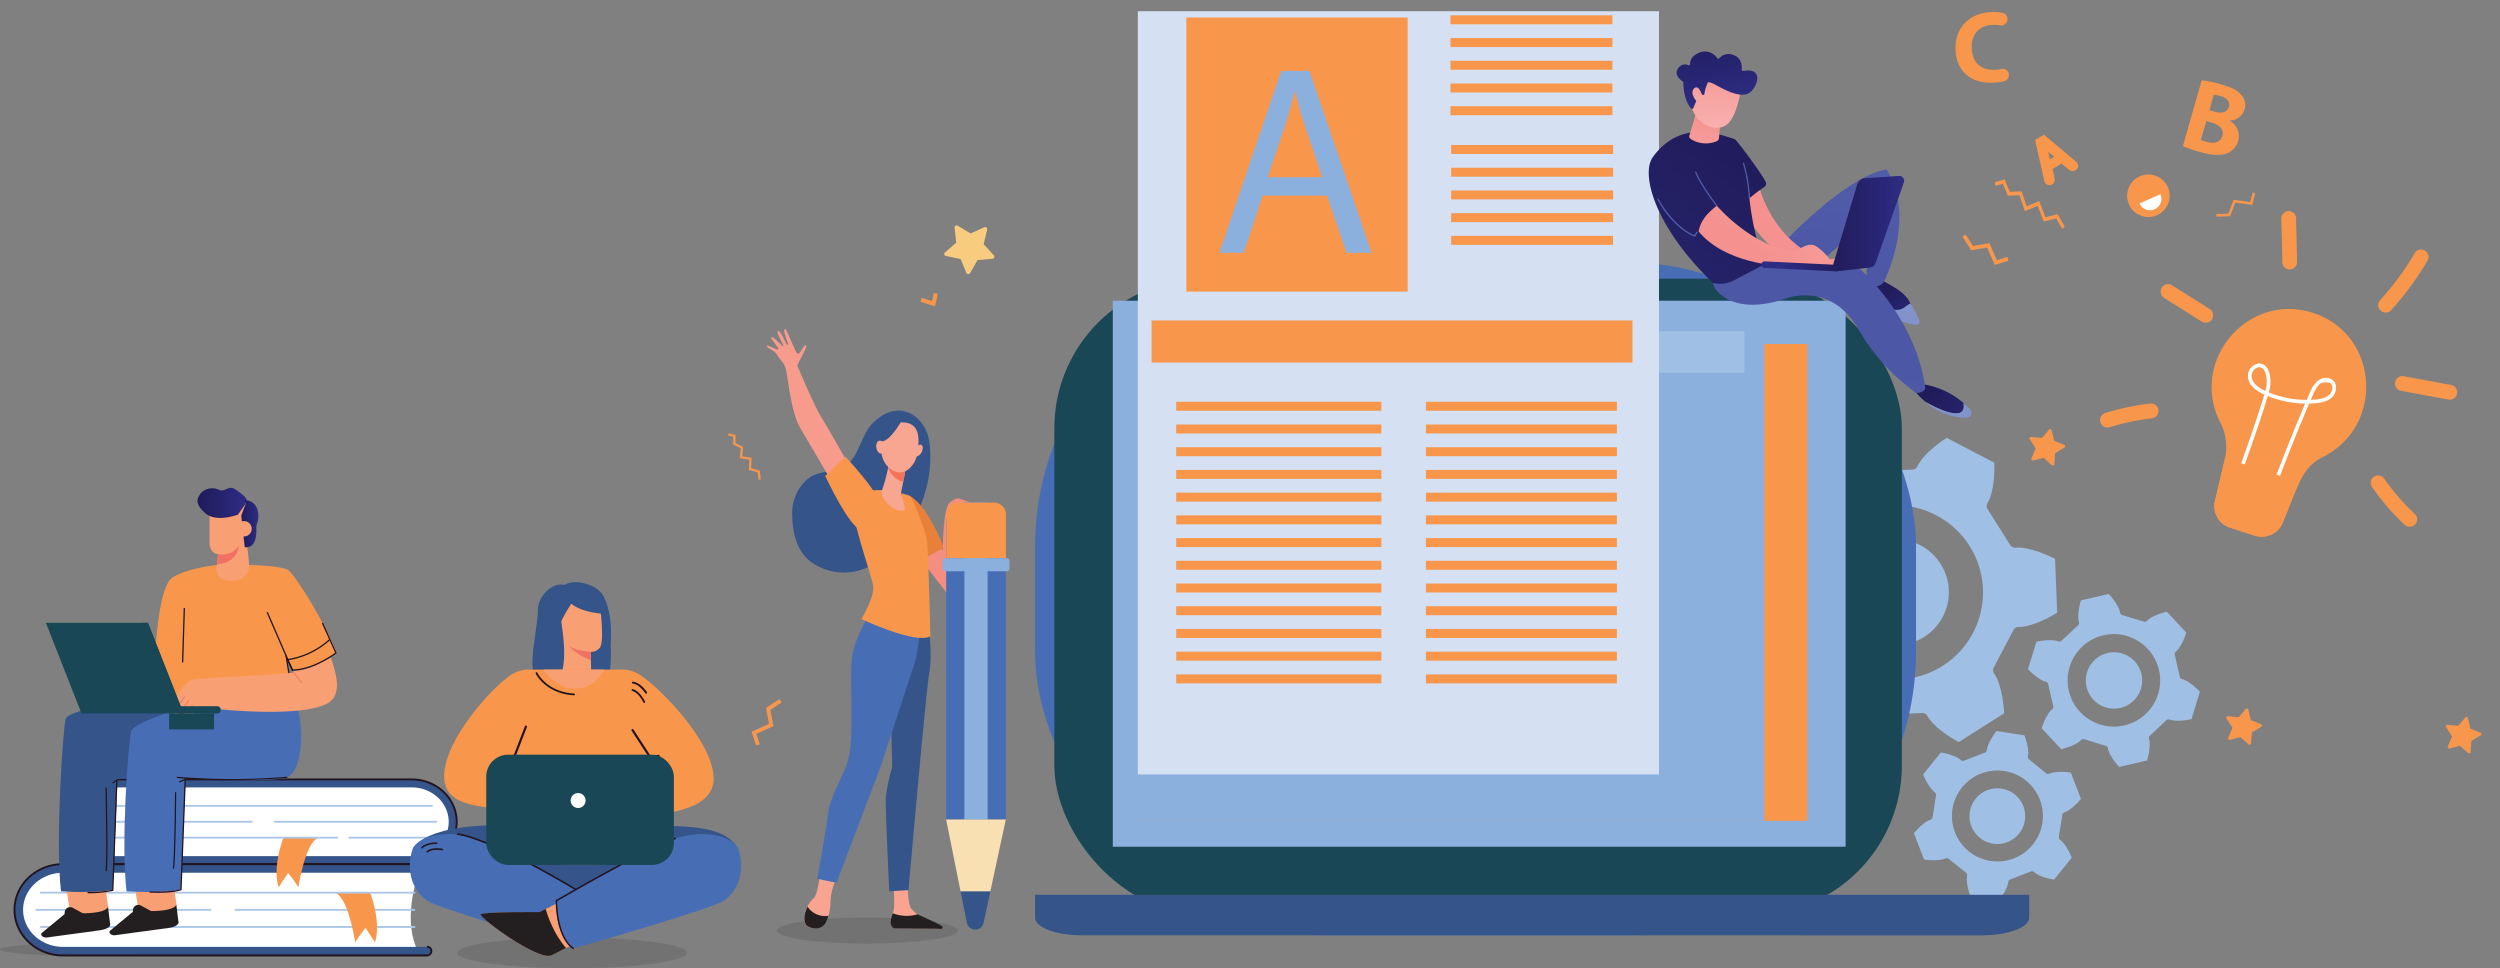 <svg xmlns="http://www.w3.org/2000/svg" xmlns:xlink="http://www.w3.org/1999/xlink" viewBox="0 0 718.62 278.3"><rect x="0" y="0" width="718.62" height="278.3" fill="#808080" stroke="none"/><defs><style>.cls-1,.cls-6{fill:#231f20;}.cls-1{opacity:0.14;}.cls-2{fill:#a0bfe4;}.cls-3{fill:#f8a491;}.cls-4{fill:#34548a;}.cls-5{fill:#476eb5;}.cls-7{fill:#f79c8d;}.cls-8{fill:#f58d80;}.cls-9{fill:#e88039;}.cls-10{fill:#f8974c;}.cls-11{fill:#f8a592;}.cls-12{fill:#f37458;}.cls-13{fill:#8cb0dd;}.cls-14{fill:#f9e0b2;}.cls-15{fill:#51c0a5;}.cls-16{fill:#f7cc7f;}.cls-17{fill:#1a4755;}.cls-18{fill:#d5e0f2;}.cls-19{fill:#fff;}.cls-20{fill:url(#linear-gradient);}.cls-21{fill:url(#linear-gradient-2);}.cls-22{fill:url(#linear-gradient-3);}.cls-23{fill:#8193ca;}.cls-24{fill:url(#linear-gradient-4);}.cls-25{fill:url(#linear-gradient-5);}.cls-26{fill:url(#linear-gradient-6);}.cls-27{fill:url(#linear-gradient-7);}.cls-28{fill:url(#linear-gradient-8);}.cls-29{fill:url(#linear-gradient-9);}.cls-30{fill:url(#linear-gradient-10);}.cls-31{fill:url(#linear-gradient-11);}.cls-32{fill:url(#linear-gradient-12);}.cls-33{fill:url(#linear-gradient-13);}.cls-34{fill:url(#linear-gradient-14);}.cls-35{fill:url(#linear-gradient-15);}.cls-36{fill:url(#linear-gradient-16);}.cls-37{fill:#acc7e8;}.cls-38{fill:#22131e;}.cls-39{fill:#f89f74;}.cls-40{fill:url(#linear-gradient-17);}.cls-41{fill:url(#linear-gradient-18);}.cls-42{fill:#f07163;}.cls-43{fill:#f7956e;}.cls-44{fill:#f68d64;}.cls-45{fill:#f27584;}.cls-46{fill:#4eb8d9;}</style><linearGradient id="linear-gradient" x1="540.6" y1="84.65" x2="551.23" y2="95.75" gradientUnits="userSpaceOnUse"><stop offset="0" stop-color="#201b59"/><stop offset="1" stop-color="#2d2d84"/></linearGradient><linearGradient id="linear-gradient-2" x1="524.18" y1="73.63" x2="535.26" y2="31.92" gradientUnits="userSpaceOnUse"><stop offset="0" stop-color="#4c57a6"/><stop offset="1" stop-color="#5560ab"/></linearGradient><linearGradient id="linear-gradient-3" x1="554.7" y1="112.53" x2="574.82" y2="127.29" xlink:href="#linear-gradient"/><linearGradient id="linear-gradient-4" x1="522.34" y1="102.93" x2="516.34" y2="174.29" xlink:href="#linear-gradient-2"/><linearGradient id="linear-gradient-5" x1="514.26" y1="71.43" x2="507.67" y2="98.01" gradientUnits="userSpaceOnUse"><stop offset="0" stop-color="#f5928f"/><stop offset="1" stop-color="#f8b2b1"/></linearGradient><linearGradient id="linear-gradient-6" x1="506.55" y1="40.44" x2="437.29" y2="131.02" xlink:href="#linear-gradient"/><linearGradient id="linear-gradient-7" x1="506.28" y1="72.74" x2="533.58" y2="35.39" xlink:href="#linear-gradient-5"/><linearGradient id="linear-gradient-8" x1="492.06" y1="33.22" x2="480.47" y2="60" xlink:href="#linear-gradient-5"/><linearGradient id="linear-gradient-9" x1="493.26" y1="14.5" x2="493.26" y2="38.68" xlink:href="#linear-gradient-5"/><linearGradient id="linear-gradient-10" x1="490.95" y1="7.06" x2="495.07" y2="30.56" xlink:href="#linear-gradient"/><linearGradient id="linear-gradient-11" x1="487.99" y1="14.5" x2="487.99" y2="38.68" xlink:href="#linear-gradient-5"/><linearGradient id="linear-gradient-12" x1="526.58" y1="64.29" x2="547.35" y2="64.29" xlink:href="#linear-gradient"/><linearGradient id="linear-gradient-13" x1="529.1" y1="73.37" x2="512.49" y2="77.92" xlink:href="#linear-gradient"/><linearGradient id="linear-gradient-14" x1="515.84" y1="28.46" x2="491.12" y2="70.54" xlink:href="#linear-gradient-2"/><linearGradient id="linear-gradient-15" x1="508.27" y1="24.01" x2="483.54" y2="66.09" xlink:href="#linear-gradient-2"/><linearGradient id="linear-gradient-16" x1="505.53" y1="22.4" x2="480.8" y2="64.47" xlink:href="#linear-gradient-2"/><linearGradient id="linear-gradient-17" x1="56.77" y1="144.58" x2="70.91" y2="144.58" xlink:href="#linear-gradient"/><linearGradient id="linear-gradient-18" x1="69.3" y1="150.55" x2="74.28" y2="150.55" xlink:href="#linear-gradient"/></defs><title>Artboard 1 copy 4</title><g id="Layer_5" data-name="Layer 5"><ellipse class="cls-1" cx="29.84" cy="272.91" rx="29.84" ry="2.02"/><ellipse class="cls-1" cx="164.47" cy="273.89" rx="32.95" ry="4.41"/><ellipse class="cls-1" cx="249.3" cy="267.49" rx="26.03" ry="3.75"/><path class="cls-2" d="M588.14,222.27a.91.91,0,0,0,1,.12c1.54-.71,4.58-.56,6.12-.3l2.91,7.54c-1,1.22-3.11,3.38-4.74,3.89a.89.89,0,0,0-.62.73l-1,6.27a.93.93,0,0,0,.38.89c1.39,1,2.78,3.69,3.32,5.15l-5.07,6.29c-1.54-.22-4.49-1-5.74-2.16a.92.92,0,0,0-.94-.18l-5.93,2.29a.93.93,0,0,0-.58.77c-.15,1.7-1.8,4.25-2.8,5.45l-8-1.24c-.58-1.45-1.37-4.39-1-6a.93.93,0,0,0-.32-.91l-5-4a.91.91,0,0,0-.95-.11c-1.54.71-4.59.56-6.12.3l-2.91-7.54c1-1.23,3.11-3.38,4.73-3.89a.91.91,0,0,0,.63-.73l1-6.28a.91.91,0,0,0-.37-.88c-1.39-1-2.78-3.69-3.33-5.15l5.08-6.29c1.54.22,4.48,1,5.73,2.15a.9.9,0,0,0,1,.18l5.93-2.29a.9.9,0,0,0,.57-.77c.16-1.69,1.81-4.25,2.8-5.45l8,1.25c.58,1.45,1.37,4.39,1,6a.89.89,0,0,0,.32.9Zm-16.85,4.86a8,8,0,1,0,10.29,4.56A8,8,0,0,0,571.29,227.13Zm-1.84-4.77a13.07,13.07,0,1,0,16.9,7.49A13.07,13.07,0,0,0,569.45,222.36Z"/><path class="cls-2" d="M626.57,194.54a.93.93,0,0,0,.69.69c1.69.4,4,2.43,5.09,3.61l-2.4,7.87c-1.54.37-4.62.75-6.24.14a.92.92,0,0,0-1,.18L618,211.45a.92.92,0,0,0-.26.94c.5,1.66-.09,4.7-.57,6.21l-8,1.85c-1.09-1.14-3-3.62-3.24-5.33a.91.91,0,0,0-.64-.73l-6.19-1.9a.92.92,0,0,0-.94.26C597,214,594,215,592.49,215.35l-5.61-6c.44-1.53,1.66-4.38,3-5.47a.94.94,0,0,0,.31-.93l-1.45-6.3a.93.93,0,0,0-.69-.7c-1.69-.4-4-2.43-5.1-3.6l2.41-7.87c1.54-.38,4.62-.75,6.24-.14a.94.94,0,0,0,1-.19l4.73-4.41a.91.91,0,0,0,.25-.95c-.49-1.66.1-4.7.58-6.21l8-1.85c1.09,1.15,3,3.62,3.23,5.33a.93.93,0,0,0,.65.74l6.19,1.89a.92.92,0,0,0,.94-.25c1.19-1.26,4.12-2.27,5.67-2.61l5.61,6c-.44,1.52-1.66,4.37-3,5.47a.93.93,0,0,0-.31.93ZM610,187.84A8.1,8.1,0,1,0,615.4,198,8.1,8.1,0,0,0,610,187.84Zm1.52-5a13.3,13.3,0,1,0,8.84,16.61A13.3,13.3,0,0,0,611.54,182.87Z"/><path class="cls-2" d="M549.66,135a1.76,1.76,0,0,0,1.52-1c1.32-3,5.89-6.57,8.42-8.13L573.26,133c.16,3-.22,8.77-1.92,11.54a1.74,1.74,0,0,0,0,1.84l6.48,10.26a1.73,1.73,0,0,0,1.65.8c3.23-.34,8.63,1.81,11.25,3.22l.61,15.43c-2.49,1.62-7.71,4.19-11,4.11a1.73,1.73,0,0,0-1.58.93l-5.64,10.74a1.73,1.73,0,0,0,.13,1.83c1.91,2.63,2.75,8.38,2.83,11.35l-13,8.25c-2.65-1.36-7.49-4.59-9-7.44a1.72,1.72,0,0,0-1.6-.9l-12.12.48a1.72,1.72,0,0,0-1.52,1c-1.32,3-5.88,6.57-8.42,8.13l-13.66-7.18c-.16-3,.23-8.78,1.92-11.55a1.75,1.75,0,0,0,0-1.83l-6.48-10.26a1.75,1.75,0,0,0-1.66-.8c-3.23.34-8.63-1.81-11.24-3.23l-.62-15.42c2.5-1.62,7.71-4.19,11-4.11a1.73,1.73,0,0,0,1.58-.93l5.65-10.74a1.75,1.75,0,0,0-.14-1.83c-1.91-2.63-2.75-8.39-2.83-11.36l13-8.24c2.65,1.35,7.49,4.58,9,7.43a1.74,1.74,0,0,0,1.6.91Zm-18.13,28.16a15.2,15.2,0,1,0,20.53-6.39A15.21,15.21,0,0,0,531.53,163.13Zm-8.63-4.54a25,25,0,1,0,33.7-10.48A25,25,0,0,0,522.9,158.59Z"/><path class="cls-3" d="M235.62,251.67s-.53,5.68-1.91,6.73-3.22,4.9-2.3,7a2.34,2.34,0,0,0,1.52,1.24,4,4,0,0,0,4.82-2.36,12.6,12.6,0,0,0,.95-4.33,16.15,16.15,0,0,1,1.58-7Z"/><path class="cls-3" d="M256.82,254s.43,5.73.08,7.59c-.19,1-1.24,3.06-.76,4a2.42,2.42,0,0,0,1,1.17l12.51.21c.68,0,.23-.45-.32-.87a26,26,0,0,0-4.5-2.59c-.19-.09-.87-.54-1.11-.7a8.85,8.85,0,0,1-1.79-1.64c-.9-1.05-1-6.1-1-6.1Z"/><path class="cls-4" d="M266.6,177.78s1.57,9.31.54,15.41-6,62.68-6,62.68l-5.52.32s-1.15-23.63-1-26.92a52.89,52.89,0,0,1,1.85-8.78L256,201.41l7-25.07Z"/><path class="cls-5" d="M250.38,175.82S246,182.63,245,188.26s.76,23-1.23,30.33c-1.08,4-5.16,10.17-5.78,15.34s-3.05,18.69-3.05,18.69l5.51,1.14L253.27,220l10-30.54,2.58-15.72Z"/><path class="cls-6" d="M238.13,263.25a6.07,6.07,0,0,1-6-2.63c-.76,1.56-1.23,3.49-.67,4.77.49,1.12,1.84,1.43,3,1.47a3.21,3.21,0,0,0,2.93-1.7A11.06,11.06,0,0,0,238.13,263.25Z"/><path class="cls-6" d="M263.75,262.81a11,11,0,0,1-7.12-.29c-.35,1-.82,2.35-.57,3.1.3.92.73,1.21,1.12,1.22,3,.08,11.07.12,13.37.15a.4.4,0,0,0,.29-.65C270.27,265.63,264,263,263.75,262.81Z"/><path class="cls-4" d="M267.12,126.89c-1-6.37-6.74-11-12.77-7.86a14.36,14.36,0,0,0-4.13,3.3c-2.57,3.31-3.2,7.41-5.93,10.58-2.35,2.75-8.63,2.23-11.57,4.34a12.68,12.68,0,0,0-5,10.4c0,5.06,1.14,10.43,5.06,13.62a16.16,16.16,0,0,0,14.36,2.64,23.07,23.07,0,0,0,12.06-8.74,44.31,44.31,0,0,0,6.63-13.34A34.56,34.56,0,0,0,267.12,126.89Z"/><path class="cls-7" d="M245.06,135.53s-7.4-13.21-9.2-16-6.49-14-6.66-14.41,3.23-5.72,2.47-5.9-1.59,2.79-2.4,2.43-3.18-7.49-3.64-7.13c-.86.66,1.28,4.42.82,4.66s-1.86-4.14-2.76-4,1.72,4,1.47,4.35-3-3.31-3.47-2.53c-.27.42,2.5,3.19,2,3.45s-3-1.53-3.26-1,2.28,1.22,3,2.61,2.05,2,2.59,4.57,1.34,11.9,4.09,16.55,8.8,14.94,8.8,14.94Z"/><path class="cls-8" d="M265.9,151.22,260,154.63s11.26,14.82,11.91,15.49l4.74-4.19Z"/><path class="cls-9" d="M261,142.36s4.61.87,10.34,15.09l-7.89,4.22-5.62-8.73Z"/><path class="cls-8" d="M275.76,143.29s-1-.29-2.76,1.18c-2.12,1.83-2.24,15.85-1.69,20.75l.56,4.9a9,9,0,0,0,5.35-6.78c1-5.26,1.4-19,1.4-19Z"/><path class="cls-10" d="M253.6,140.9s-5.8-.36-8.1,2.13,5.09,22.24,5.51,25.42-3.42,9.51-3.42,9.51,16,7.46,19.85,4.89c0,0-.62-25.46-1-27.73s-3.89-11.49-4.73-12.4S253.6,140.9,253.6,140.9Z"/><path class="cls-11" d="M255.53,133.17s0,.17-.09.46a43.35,43.35,0,0,1-1.92,7.28c-.82,1.53,2.78,6.42,6.24,5.83,1-.18-.87-4.5-.78-5,.18-.87.41-2.06.66-3.29.13-.69.27-1.39.4-2.05l.67-3.4Z"/><path class="cls-12" d="M255.44,133.63c.06-.29.09-.46.09-.46l5.18-.13-.67,3.4c-.13.66-.26,1.35-.4,2a4.92,4.92,0,0,1-2.48-1.24,6.56,6.56,0,0,1-1.87-2.78Z"/><path class="cls-11" d="M259,121.41a4.66,4.66,0,0,0-4,1.69c-1.53,2-3.18,8.1.62,11.42s7.57-.44,8.13-4.43S264.56,121.26,259,121.41Z"/><path class="cls-11" d="M264.92,130c-.46.88-1.22,1.37-1.71,1.09s-.51-1.22-.06-2.1,1.22-1.37,1.71-1.09S265.37,129.15,264.92,130Z"/><path class="cls-4" d="M259.29,120.75s-3.26,5.82-5.6,6.09-2.64,3.36-2.64,3.36.83-7.12,3.15-8.5A8.62,8.62,0,0,1,259.29,120.75Z"/><path class="cls-11" d="M254.3,128.3c.19,1-.19,2-.85,2.11s-1.35-.59-1.54-1.62.19-2,.85-2.12S254.11,127.27,254.3,128.3Z"/><path class="cls-10" d="M243,131.25s8.19,8.78,9.41,12.32-1.19,8.61-4.51,8.83-10.7-15.59-10.7-15.59Z"/><path class="cls-5" d="M283.37,144.47h-5.66a5.88,5.88,0,0,0-5.74,6v85.09h17.15V150.48A5.88,5.88,0,0,0,283.37,144.47Z"/><rect class="cls-13" x="277.22" y="144.47" width="6.66" height="91.1"/><path class="cls-4" d="M280.34,267.22h0a2.51,2.51,0,0,0,2.41-2l1.93-9h-8.57l1.81,9A2.5,2.5,0,0,0,280.34,267.22Z"/><polygon class="cls-14" points="276.11 256.19 284.68 256.19 289.12 235.57 271.97 235.57 276.11 256.19"/><path class="cls-10" d="M285.77,144.47H275.32A3.43,3.43,0,0,0,272,148v12.47h17.15V148A3.43,3.43,0,0,0,285.77,144.47Z"/><rect class="cls-13" x="270.93" y="160.45" width="19.22" height="3.76" rx="0.67" transform="translate(561.09 324.66) rotate(180)"/><polygon class="cls-15" points="392.38 7.67 389.65 8.33 387.82 4.97 383.68 5.55 381.79 3.22 380.3 3.98 382.82 7.1 386.75 6.55 388.65 10.04 392.76 9.04 392.38 7.67"/><polygon class="cls-10" points="571.19 71.13 566.6 71.94 564.1 68.03 565.05 67.43 567.14 70.7 571.86 69.87 574 74.8 577.06 73.86 577.3 74.96 573.37 76.17 571.19 71.13"/><polygon class="cls-10" points="221.06 208.07 220.19 203.5 224.06 200.95 224.68 201.88 221.43 204.03 222.33 208.73 217.43 210.93 218.41 213.98 217.31 214.24 216.05 210.32 221.06 208.07"/><path class="cls-16" d="M277.79,78.45l-1.68-4-4.24-.87a.59.59,0,0,1-.26-1l3.26-2.83-.48-4.3a.59.59,0,0,1,.9-.57L279,67.1l3.94-1.79a.59.59,0,0,1,.82.68l-1,4.21,2.92,3.19a.6.6,0,0,1-.39,1l-4.31.37-2.13,3.76A.6.6,0,0,1,277.79,78.45Z"/><polygon class="cls-10" points="637.08 61.52 640.52 61.42 642.05 57.43 646.85 58.07 647.53 55.31 648.24 55.55 647.41 58.9 642.54 58.24 641.04 62.15 637.1 62.27 637.08 61.52"/><polygon class="cls-10" points="269.56 84.47 268.77 88.05 264.62 86.74 264.97 85.61 267.9 86.54 268.41 84.22 269.56 84.47"/><polygon class="cls-10" points="591.06 62.78 587.47 63.71 585.7 59.16 582.06 60.69 580.49 56.12 577.14 56.25 575.72 52.82 573.62 53.45 573.41 52.38 576.21 51.55 577.69 55.13 581.08 55 582.57 59.31 586.17 57.8 587.98 62.45 591.47 61.55 593.5 65.15 592.76 65.78 591.06 62.78"/><polygon class="cls-10" points="209.44 124.54 211.44 125.03 211.41 127.39 213.59 128.44 213.36 131.17 216.05 131.58 215.93 134.59 218.39 135.28 218.7 137.82 218.06 137.9 217.8 135.78 215.27 135.07 215.39 132.13 212.67 131.72 212.91 128.83 210.75 127.79 210.78 125.54 209.28 125.17 209.44 124.54"/><rect class="cls-5" x="297.52" y="75.57" width="253.24" height="193.28" rx="81.59"/><rect class="cls-17" x="303.07" y="80.11" width="243.61" height="182.92" rx="43"/><path class="cls-4" d="M297.52,257.21v6.56c0,2.81,6,5.08,13.48,5.08H569.81c7.44,0,13.48-2.27,13.48-5.08v-6.56Z"/><rect class="cls-13" x="319.87" y="86.44" width="210.65" height="156.95"/><rect class="cls-10" x="327.07" y="98.88" width="192.45" height="137.08"/><rect class="cls-13" x="326.55" y="88.53" width="180.61" height="147.43"/><rect class="cls-2" x="330.1" y="95.18" width="171.31" height="12"/><rect class="cls-18" x="327.07" y="3.22" width="149.8" height="219.39"/><rect class="cls-10" x="331.02" y="92.11" width="138.24" height="12.11"/><rect class="cls-10" x="338.1" y="115.49" width="58.97" height="2.58"/><rect class="cls-10" x="409.88" y="115.49" width="54.89" height="2.58"/><rect class="cls-10" x="338.1" y="122.02" width="58.97" height="2.58"/><rect class="cls-10" x="409.88" y="122.02" width="54.89" height="2.58"/><rect class="cls-10" x="338.1" y="128.55" width="58.97" height="2.58"/><rect class="cls-10" x="409.88" y="128.55" width="54.89" height="2.58"/><rect class="cls-10" x="338.1" y="135.08" width="58.97" height="2.58"/><rect class="cls-10" x="409.88" y="135.08" width="54.89" height="2.58"/><rect class="cls-10" x="409.88" y="141.61" width="54.89" height="2.58"/><rect class="cls-10" x="338.1" y="141.61" width="58.97" height="2.58"/><rect class="cls-10" x="338.1" y="148.14" width="58.97" height="2.58"/><rect class="cls-10" x="409.88" y="148.14" width="54.89" height="2.58"/><rect class="cls-10" x="338.1" y="154.67" width="58.97" height="2.58"/><rect class="cls-10" x="409.88" y="154.67" width="54.89" height="2.58"/><rect class="cls-10" x="338.1" y="161.2" width="58.97" height="2.58"/><rect class="cls-10" x="409.88" y="161.2" width="54.89" height="2.58"/><rect class="cls-10" x="338.1" y="167.73" width="58.97" height="2.58"/><rect class="cls-10" x="409.88" y="167.73" width="54.89" height="2.58"/><rect class="cls-10" x="338.1" y="174.26" width="58.97" height="2.58"/><rect class="cls-10" x="409.88" y="174.26" width="54.89" height="2.58"/><rect class="cls-10" x="409.88" y="180.8" width="54.89" height="2.58"/><rect class="cls-10" x="338.1" y="180.8" width="58.97" height="2.58"/><rect class="cls-10" x="338.1" y="187.33" width="58.97" height="2.58"/><rect class="cls-10" x="409.88" y="187.33" width="54.89" height="2.58"/><rect class="cls-10" x="409.88" y="193.86" width="54.89" height="2.58"/><rect class="cls-10" x="338.1" y="193.86" width="58.97" height="2.58"/><rect class="cls-10" x="416.93" y="4.41" width="46.55" height="2.58"/><rect class="cls-10" x="416.93" y="10.94" width="46.55" height="2.58"/><rect class="cls-10" x="416.93" y="17.47" width="46.55" height="2.58"/><rect class="cls-10" x="416.93" y="24" width="46.55" height="2.58"/><rect class="cls-10" x="416.93" y="30.53" width="46.55" height="2.58"/><rect class="cls-10" x="417.13" y="41.68" width="46.55" height="2.58"/><rect class="cls-10" x="417.13" y="48.21" width="46.55" height="2.58"/><rect class="cls-10" x="417.13" y="54.74" width="46.55" height="2.58"/><rect class="cls-10" x="417.13" y="61.27" width="46.55" height="2.58"/><rect class="cls-10" x="417.13" y="67.8" width="46.55" height="2.58"/><rect class="cls-10" x="341.01" y="5.03" width="63.61" height="78.8"/><path class="cls-10" d="M664.87,89.93c-18.84-6.1-35.76,14-26.57,31.69A15,15,0,0,1,639.5,132l-2.84,12a6.49,6.49,0,0,0,4.32,7.68l7.14,2.31a6.5,6.5,0,0,0,8-3.69c4.73-11.42,5.65-16,11.72-19C685.63,122.26,683.73,96,664.87,89.93Z"/><path class="cls-19" d="M642.75,137.2c3.7-10,7.22-20.69,8.13-23.77-10.24-4.59-1-13.13,1.35-6.5a9.84,9.84,0,0,1-.07,5.88,29,29,0,0,0,10.91,2.13c1-2.4,1.71-4.27,3.12-5.42,2.13-1.73,5.28-.88,5.31,1.9a3.94,3.94,0,0,1-1.22,2.83c-1.62,1.51-4.26,1.69-6.5,1.74-3.33,7.73-6.47,15.62-9.38,23.5l-1-.37c2.86-7.75,6-15.51,9.21-23.12a29.77,29.77,0,0,1-10.74-2.16c-1.17,4-4.64,14.38-8.12,23.73Zm4.54-28.42c.39,1.41,1.66,2.59,3.88,3.6a8.75,8.75,0,0,0,.06-5.09C649.94,103.72,646.63,106.41,647.29,108.78Zm19.57,1.57c-1.18,1-1.8,2.67-2.62,4.56,1.84-.07,4-.23,5.32-1.44.91-.85,1.24-2.54.33-3.35C669.79,110,667.69,109.67,666.86,110.35Z"/><path class="cls-10" d="M639.55,131.65c0,.1,0,.2,0,.3l-2.84,12a6.49,6.49,0,0,0,4.32,7.68l7.14,2.31a6.5,6.5,0,0,0,8-3.69c2.1-5.08,3.45-8.8,4.84-11.64Z"/><path class="cls-10" d="M656.08,75.37l-.31-12.16A2.14,2.14,0,1,1,660,63.1l.3,12.16a2.13,2.13,0,1,1-4.26.11Z"/><path class="cls-10" d="M632.9,92.46l-10.82-6.83A2.13,2.13,0,0,1,624.36,82l10.81,6.83a2.13,2.13,0,0,1-2.27,3.61Z"/><path class="cls-10" d="M603.77,121.39a2.14,2.14,0,0,1,1.4-2.68A70.39,70.39,0,0,1,618.09,116a2.13,2.13,0,0,1,.48,4.24,66.11,66.11,0,0,0-12.13,2.56A2.12,2.12,0,0,1,603.77,121.39Z"/><path class="cls-10" d="M684.32,89.28a2.13,2.13,0,0,1-.14-3,81.08,81.08,0,0,0,9.92-13.51,2.13,2.13,0,0,1,3.68,2.16,86,86,0,0,1-10.45,14.22A2.13,2.13,0,0,1,684.32,89.28Z"/><path class="cls-10" d="M688.48,109.85a2.14,2.14,0,0,1,2.49-1.71l13.6,2.53a2.13,2.13,0,1,1-.78,4.19l-13.6-2.52A2.14,2.14,0,0,1,688.48,109.85Z"/><path class="cls-10" d="M691.67,151.15a2.21,2.21,0,0,1-.48-.34,67.33,67.33,0,0,1-9.35-10.8,2.13,2.13,0,1,1,3.5-2.43,62.53,62.53,0,0,0,8.76,10.11,2.13,2.13,0,0,1-2.43,3.46Z"/><path class="cls-10" d="M623.14,53.79a6.11,6.11,0,1,1-8.07-3.1A6.1,6.1,0,0,1,623.14,53.79Z"/><path class="cls-19" d="M615,58.49a3.26,3.26,0,1,0,6-2.66Z"/><path class="cls-13" d="M362.94,56.22l-5.43,16.44h-7l17.76-52.27h8.14l17.84,52.27h-7.21l-5.58-16.44Zm17.14-5.28L375,35.9c-1.16-3.41-1.94-6.51-2.71-9.54h-.16c-.77,3.1-1.63,6.28-2.64,9.46l-5.11,15.12Z"/><path class="cls-10" d="M589.77,133.68l-2.36-2.07-3,.77a.43.43,0,0,1-.5-.58l1.23-2.89-1.67-2.65a.43.43,0,0,1,.4-.66l3.13.29,2-2.42a.43.43,0,0,1,.75.18l.7,3.06,2.91,1.16a.43.43,0,0,1,.06.77l-2.69,1.61-.21,3.13A.43.43,0,0,1,589.77,133.68Z"/><path class="cls-10" d="M646.38,214,644,211.89l-3,.77a.43.43,0,0,1-.51-.58l1.24-2.89L640,206.54a.43.43,0,0,1,.4-.66l3.12.29,2-2.41a.43.43,0,0,1,.75.18L647,207l2.92,1.17a.43.43,0,0,1,.06.77l-2.7,1.6-.2,3.13A.43.43,0,0,1,646.38,214Z"/><path class="cls-10" d="M709.47,216.46l-2.36-2.07-3,.78a.44.44,0,0,1-.51-.59l1.24-2.88L703.13,209a.43.43,0,0,1,.4-.66l3.12.29,2-2.41a.43.43,0,0,1,.75.18l.69,3.05,2.92,1.17a.43.43,0,0,1,.06.77l-2.7,1.6-.2,3.13A.43.43,0,0,1,709.47,216.46Z"/><path class="cls-10" d="M587.52,38.71,585,40.25,587.62,52a1.51,1.51,0,0,0,2.27,1h0a1.52,1.52,0,0,0,.7-1.64L590,48.59,592.6,47l2.19,1.84a1.52,1.52,0,0,0,1.77.13l.05,0a1.52,1.52,0,0,0,.18-2.47Zm1.71,7.1-.48-2.17,1.7,1.43Z"/><path class="cls-10" d="M632.87,23.09a36.31,36.31,0,0,1,5.74,1.21c2.66.76,4.21,1.48,5.38,2.71a4.36,4.36,0,0,1,1.23,4.43,4.52,4.52,0,0,1-4.34,3.2l0,.06a5,5,0,0,1,2.47,5.83,5.32,5.32,0,0,1-3.16,3.52c-1.72.71-4.24.67-8.07-.43A34.9,34.9,0,0,1,627.47,42Zm2.21,8.6,1.43.41c2.28.65,3.78.06,4.19-1.37s-.48-2.55-2.45-3.11a12.44,12.44,0,0,0-1.89-.42Zm-2.44,8.54a15.88,15.88,0,0,0,1.67.54c2,.56,3.92.31,4.5-1.71s-1-3.21-3.13-3.83l-1.49-.43Z"/><path class="cls-10" d="M577.41,21.19a1.81,1.81,0,0,1-1.33,2.16,17,17,0,0,1-3.34.42c-6.8.23-10.44-3.88-10.63-9.48-.23-6.72,4.43-10.62,10.39-10.82a14.75,14.75,0,0,1,3.06.2A1.8,1.8,0,0,1,577,5.84V5.9a1.8,1.8,0,0,1-2.07,1.39,10.53,10.53,0,0,0-2.1-.15c-3.54.12-6.21,2.35-6.06,6.72.13,3.95,2.55,6.35,6.52,6.21a10.94,10.94,0,0,0,2-.25,1.81,1.81,0,0,1,2.13,1.37Z"/><path class="cls-20" d="M537.63,78.91s-2.93.16-3.29,6.19a34.82,34.82,0,0,0,16,7.55c.69.11-1-4.71-1.21-5.36C547.93,84.18,544.21,82.18,537.63,78.91Z"/><path class="cls-21" d="M504.6,71.81h6.19s19-21,31.46-23.1c0,0,8.67,11.08-.46,31.77a3,3,0,0,1-4.33,1.42,2.47,2.47,0,0,1-1-1.18l.74-17.66S521,77.23,518.18,80,501.05,81,504.6,71.81Z"/><path class="cls-22" d="M564.44,115.87a23.24,23.24,0,0,0-12.69-5.55l-2,1.23a22,22,0,0,0,3.64,3.9c2.16,1.26,5.5,3,8.26,3.33S564.72,117.51,564.44,115.87Z"/><path class="cls-23" d="M549.12,87.29c-1.6.52-2.3,2.78-6.36,1.28a35.93,35.93,0,0,1-8.34-4.39c0,.29-.06.6-.08.92,0,0,7.17,6.82,16.36,8.27a.91.91,0,0,0,1-1.23A23.37,23.37,0,0,0,549.12,87.29Z"/><path class="cls-23" d="M566.4,117.81a21.24,21.24,0,0,0-2-1.94c.28,1.64-.12,3.26-2.81,2.91s-6.1-2.07-8.26-3.33a17.89,17.89,0,0,0,12,4.62A1.37,1.37,0,0,0,566.4,117.81Z"/><path class="cls-24" d="M504.82,76.29l29,.32s16.56,13.69,19.56,34.58c0,0,.5,1.54-2.5,1.8a57.56,57.56,0,0,1-16.53-18.1c-8-14.17-20.88-9.11-20.88-9.11-15.61,5.32-21-2.58-21.09-4.45Z"/><path class="cls-25" d="M505.51,52.94s3.12,15.64,18.41,21.83l5.44-.64,1.28,2-12.76.41A34.91,34.91,0,0,1,501.2,60.49C501,60.1,497.83,53.53,505.51,52.94Z"/><path class="cls-26" d="M507.18,76a83.46,83.46,0,0,1-4.31-19,41,41,0,0,1,4.22-3.2,1.17,1.17,0,0,0,.45-1.52c-1.19-2.47-8.4-12.17-8.94-12.31-2.94-.73-15-6.46-23.47,5.15-3.65,5,.72,20.31,17.24,36.19l.55.11a8.4,8.4,0,0,0,5.44-.8Z"/><path class="cls-27" d="M493.5,59.13S503.36,70.81,516,72.51c0,0,3.26-3,5.68-1.91s5.74,5.74,5.74,5.74H511.21s-15.31-.54-22.95-9.82C488.87,63.28,490.71,61.34,493.5,59.13Z"/><path class="cls-28" d="M487.75,31.8,485.59,39a.81.81,0,0,0,.31.88,8,8,0,0,0,7.48.75,1.15,1.15,0,0,0,.75-1l.52-6.26Z"/><path class="cls-29" d="M500.38,26s-1.06,7.45-3.92,9.75-8.45.57-10.33-5.06l3.75-9.61Z"/><path class="cls-30" d="M489.46,27.28a.37.37,0,0,0,.48-.3,9.68,9.68,0,0,1,.88-3s-.27-1,2.48.5,6.87,3.65,9.3,2.36,4.76-7.6-1.49-6.43a.36.36,0,0,1-.44-.39c.07-1,0-3.44-2.46-4.21a3.49,3.49,0,0,0-4,.93.37.37,0,0,1-.58,0,4.25,4.25,0,0,0-5.25-1.58c-2.24,1-2.59,2.37-2.55,3.23a.37.37,0,0,1-.53.35,2.22,2.22,0,0,0-2.85.84c-1.46,1.84.63,3.43,1.26,3.84a.37.37,0,0,1,.16.31c0,1,.16,5.11,2.24,7.45a.37.37,0,0,0,.62-.1l1.61-3.83a.36.36,0,0,1,.45-.2Z"/><path class="cls-31" d="M489.49,28.06s-1-4-2.47-2.7.39,4.15,2.1,4.69Z"/><path class="cls-32" d="M526.58,77.25,533.85,53a2.48,2.48,0,0,1,2.2-1.76l9.81-.67a1.39,1.39,0,0,1,1.41,1.85l-8.12,23.15a2.05,2.05,0,0,1-1.72,1.35L527.77,78Z"/><path class="cls-33" d="M527.77,78h0l-20.59-1a.92.92,0,0,1-.87-1,.91.91,0,0,1,1-.87l20.58,1a.92.92,0,0,1,0,1.84Z"/><path class="cls-34" d="M502.87,57.2h0a.18.18,0,0,1-.19-.18A43.05,43.05,0,0,0,501,47a.18.18,0,0,1,.13-.23.17.17,0,0,1,.22.12A43.58,43.58,0,0,1,503.05,57,.18.18,0,0,1,502.87,57.2Z"/><path class="cls-35" d="M493.5,59.32a.21.21,0,0,1-.14-.07c-.05-.06-4.55-5.79-6.1-9.71a.18.18,0,1,1,.34-.14c1.53,3.88,6,9.56,6,9.62a.19.19,0,0,1,0,.26A.28.28,0,0,1,493.5,59.32Z"/><path class="cls-36" d="M487.18,68.07,487,68c-6.52-2.79-10.55-10.57-10.59-10.65a.19.19,0,0,1,.08-.25.19.19,0,0,1,.25.08c0,.08,4,7.64,10.27,10.43l.66-.94a.18.18,0,0,1,.25,0,.17.17,0,0,1,.05.25Z"/><path class="cls-19" d="M120.55,250.29s-5,12.7-.81,22.31l-97.07.82-9-.82-7.89-4.89v-7.49L8,254l7.17-3.74Z"/><path class="cls-4" d="M18.12,274.65H123a1.24,1.24,0,0,0,0-2.47H18.12c-6.33,0-11.48-4.78-11.48-10.65s5.15-10.66,11.48-10.66H123a1.24,1.24,0,0,0,0-2.47H18.12c-7.69,0-13.95,5.89-13.95,13.13S10.43,274.65,18.12,274.65Z"/><path class="cls-37" d="M119.13,261.8H67.66a.28.28,0,0,1,0-.55h51.47a.28.28,0,0,1,0,.55Z"/><path class="cls-37" d="M60.41,261.8h-50a.28.28,0,0,1,0-.55h50a.28.28,0,1,1,0,.55Z"/><path class="cls-37" d="M37.41,266.73H11.76a.29.29,0,0,1-.28-.28.28.28,0,0,1,.28-.27H37.41a.28.28,0,0,1,.28.27A.29.29,0,0,1,37.41,266.73Z"/><path class="cls-37" d="M119.13,266.73H41.18a.28.28,0,0,1-.28-.28.27.27,0,0,1,.28-.27h77.95a.27.27,0,0,1,.27.27A.28.28,0,0,1,119.13,266.73Z"/><path class="cls-19" d="M23.22,225.79s4.69,11.79.76,20.71l90.09.75,8.31-.75,7.33-4.54v-7l-2-5.75L121,225.79Z"/><path class="cls-4" d="M118.29,248.4H21a1.15,1.15,0,1,1,0-2.3h97.33c5.87,0,10.65-4.43,10.65-9.88s-4.78-9.89-10.65-9.89H21A1.15,1.15,0,1,1,21,224h97.33c7.14,0,13,5.46,13,12.18S125.43,248.4,118.29,248.4Z"/><path class="cls-37" d="M72.31,236.49H24.55a.27.27,0,0,1-.28-.27.28.28,0,0,1,.28-.28H72.31a.29.29,0,0,1,.28.28A.28.28,0,0,1,72.31,236.49Z"/><path class="cls-37" d="M125.44,236.49H79a.28.28,0,0,1-.28-.27.29.29,0,0,1,.28-.28h46.4a.29.29,0,0,1,.28.28A.28.28,0,0,1,125.44,236.49Z"/><path class="cls-37" d="M124.2,241.06H100.39a.27.27,0,0,1-.28-.27.28.28,0,0,1,.28-.28H124.2a.28.28,0,0,1,.27.28A.27.27,0,0,1,124.2,241.06Z"/><path class="cls-37" d="M124.2,231.92H24.55a.28.28,0,1,1,0-.55H124.2a.28.28,0,0,1,0,.55Z"/><path class="cls-38" d="M123,274.93H18.12c-7.84,0-14.23-6-14.23-13.4s6.39-13.4,14.23-13.4H123a1.51,1.51,0,1,1,0,3,.28.28,0,1,1,0-.55,1,1,0,1,0,0-1.92H18.12c-7.54,0-13.68,5.76-13.68,12.85s6.14,12.85,13.68,12.85H123a1,1,0,0,0,0-1.93.28.28,0,0,1-.28-.27.29.29,0,0,1,.28-.28,1.52,1.52,0,0,1,0,3Z"/><path class="cls-38" d="M118.29,248.68H21a1.43,1.43,0,1,1,0-2.85.28.28,0,0,1,0,.55.88.88,0,1,0,0,1.75h97.33c7,0,12.67-5.35,12.67-11.91s-5.68-11.91-12.67-11.91H21a.88.88,0,1,0,0,1.75.27.27,0,0,1,.27.27.28.28,0,0,1-.27.28,1.43,1.43,0,1,1,0-2.85h97.33c7.29,0,13.22,5.59,13.22,12.46S125.58,248.68,118.29,248.68Z"/><path class="cls-10" d="M106.38,256.6s3.3,8.23,1.4,14.29l-2.69-4.15a35.56,35.56,0,0,0-3,4.15s-2-13.53-6-14.29Z"/><path class="cls-10" d="M81.49,240.79s-3.3,8.23-1.4,14.28l2.69-4.14a36,36,0,0,1,3,4.14s2-13.52,6-14.28Z"/><path class="cls-37" d="M119.13,256.87H11.76a.28.28,0,0,1-.28-.27.29.29,0,0,1,.28-.28H119.13a.28.28,0,0,1,.27.28A.27.27,0,0,1,119.13,256.87Z"/><path class="cls-37" d="M96.89,241.06H24.55a.27.27,0,0,1-.28-.27.28.28,0,0,1,.28-.28H96.89a.29.29,0,0,1,.28.28A.28.28,0,0,1,96.89,241.06Z"/><polygon class="cls-39" points="40.15 263.81 44.89 266.47 50.56 260.89 50.72 259.99 49.33 249.84 38.29 251.89 40.15 263.81"/><path class="cls-6" d="M48.25,266.76,33,268.84a2.51,2.51,0,0,1-.34,0c-1.5-.24-1.15-1.21-1.15-1.21l6.67-5.52.05-.68a1.56,1.56,0,0,1,2.41-1.06l2.8,1.52s6.59.09,7.24-1.87l.59,4.78S52,266.23,48.25,266.76Z"/><polygon class="cls-39" points="20.49 264.45 25.23 267.12 30.9 261.54 31.06 260.64 29.67 250.49 18.63 252.54 20.49 264.45"/><path class="cls-6" d="M28.59,267.42l-15.21,2.07a1.52,1.52,0,0,1-.34,0c-1.49-.24-1.15-1.21-1.15-1.21l6.67-5.52.05-.68A1.56,1.56,0,0,1,21,261l2.81,1.52s6.59.09,7.23-1.87l.59,4.78S32.35,266.88,28.59,267.42Z"/><path class="cls-5" d="M57.79,223.92s19,.89,24.25-.28,6.57-17.62.58-27.7S55.7,216.81,55.7,216.81Z"/><path class="cls-4" d="M46.05,199.49s-26.42,4.11-27.19,7.18-3,35.63-1.32,49.53c0,0,10.07.69,14.88-.47l1.37-31.84,8.1.15,17.86-25Z"/><path class="cls-5" d="M58.91,201.4s-20.46,5.78-21.23,8.84-3,32.14-1.3,46c0,0,10.82.62,15.64-.54l1.29-32,4.67.16L69.3,204Z"/><path class="cls-10" d="M71.59,162.42s9,.15,11.15,1.39,11.73,17.11,13.81,23.84c0,0-5.43,4.76-12.44,4.94l-1.68-3.18,1,6.5-18.34,5.44a30.11,30.11,0,0,1-19-.61l-1.9-.71s0-30.87,5.54-34.13C54.63,163,65.27,161.46,71.59,162.42Z"/><path class="cls-39" d="M60.23,147.25V156s-.12,2.95,2.46,3.32l-.48,3.94a3.09,3.09,0,0,0,2.1,3.32,8.35,8.35,0,0,0,2.44.37,4.92,4.92,0,0,0,4.8-3.32c.25-1.11-.49-6.4-.49-6.4l.09-2.6-.33-10.08Z"/><path class="cls-40" d="M70.47,145l-2.06,2.92s-6.24,2.43-9.44-.44-2.22-4.26-1.28-5.7a4.57,4.57,0,0,1,5.38-.94c1.48.65,2.57-1.31,4.29-.32s3.76,2.69,3.53,3.36S70.47,145,70.47,145Z"/><path class="cls-41" d="M70.35,143.79a3.67,3.67,0,0,1,3.63,2.6c.8,2.74-.27,4.17-.3,5s.53,6.31-3.33,5.9l-1-9.08,1.35-3.62Z"/><circle class="cls-39" cx="70.14" cy="151.99" r="2.22"/><path class="cls-42" d="M68.68,156.8s-.17,4.95-6.34,5.42l.35-2.91S66.7,160.12,68.68,156.8Z"/><path class="cls-38" d="M82.68,189.81A23.44,23.44,0,0,0,94.89,184l-.27-.26a23,23,0,0,1-12,5.7Z"/><path class="cls-38" d="M45.52,256.65c4.78,0,6.49-.72,6.57-.75l.11-.05,1.25-32.15-2,.93.16.33,1.43-.67L51.84,255.6c-.52.17-3,.89-8.86.62l0,.37C43.9,256.63,44.75,256.65,45.52,256.65Z"/><path class="cls-38" d="M50,249.72c.51-2,.65-21.18.66-22H50.3c0,.2-.15,20-.65,21.9Z"/><path class="cls-38" d="M25.53,256.77a33.69,33.69,0,0,0,7.07-.71l1.19-32.17-1.51,1.05.23.29.88-.71-1.15,31.24a32.87,32.87,0,0,1-7.07.64v.37Z"/><path class="cls-38" d="M30.68,250.43c.5-3,0-23.11,0-24h-.37c0,.21.5,21,0,23.89Z"/><path class="cls-39" d="M48.93,203,51,199.74h0c1.16-1.86,3-4.3,4.95-4.52,3.17-.35,22.44-1.14,28.55-1.9,0,0-.42-.73-.41-.73s5-.84,5-.84l3.18-1.51L95.14,189c.79,3.07,3,8.11.73,11.63-4.1,6.49-35.44,3.3-38.22,2.45l-2.56,2.77-.52.8a.82.82,0,0,1-1.14.24.81.81,0,0,1-.24-1.13l-.22.33a.81.81,0,0,1-1.13.24h0a.82.82,0,0,1-.25-1.13.82.82,0,1,1-1.37-.9l.22-.34a.82.82,0,0,1-1.14.24h0l0,0h0l0,0h0a.87.87,0,0,1-.13-.15A.89.89,0,0,1,48.93,203Z"/><path class="cls-38" d="M84,192.84h.12c6.23-.15,12.49-4.94,12.55-5l.11-.09L92.85,179l-.34.15,3.83,8.48c-.88.65-6.5,4.63-12.1,4.81L82.55,189l-.33.16Z"/><path class="cls-42" d="M86.72,196.34a.14.14,0,0,0,.11,0,.12.12,0,0,0,0-.17l-2.25-2.89a.12.12,0,1,0-.19.15l2.24,2.89A.15.15,0,0,0,86.72,196.34Z"/><path class="cls-42" d="M50.08,204.45a.12.12,0,0,0,.12,0l2.94-4a.13.13,0,1,0-.2-.15l-2.94,4a.13.13,0,0,0,0,.17Z"/><path class="cls-42" d="M51.37,205.62a.11.11,0,0,0,.13-.05l2.8-4.15a.13.13,0,0,0-.21-.14l-2.8,4.16a.13.13,0,0,0,0,.17Z"/><path class="cls-42" d="M52.92,206.38a.12.12,0,0,0,.13-.06l2.33-3.52a.12.12,0,1,0-.2-.13l-2.33,3.52a.13.13,0,0,0,0,.17Z"/><path class="cls-38" d="M65.92,224.26a149.07,149.07,0,0,1-15.1-.64l0-.36a189,189,0,0,0,31.75,0l0,.36C76.28,224.1,70.63,224.26,65.92,224.26Z"/><rect class="cls-38" x="44.89" y="182.4" width="15.69" height="0.37" transform="translate(-131.42 229.53) rotate(-88.19)"/><rect class="cls-38" x="80.28" y="175.2" width="0.37" height="18.4" transform="translate(-66.81 47.33) rotate(-23.48)"/><rect class="cls-38" x="82.44" y="188.39" width="0.37" height="5.12" transform="translate(-29.4 15.62) rotate(-9.18)"/><polygon class="cls-17" points="13.19 179.02 42.52 179.02 52.76 205.07 23.42 205.07 13.19 179.02"/><polygon class="cls-17" points="52.76 205.07 51.22 205.07 40.99 179.02 42.52 179.02 52.76 205.07"/><path class="cls-17" d="M32.37,191.21c.41,1.2.11,2.38-.67,2.65s-1.73-.5-2.13-1.69-.11-2.38.66-2.65S32,190,32.37,191.21Z"/><path class="cls-17" d="M62.45,203h-11v2.1h11a1,1,0,0,0,1-1h0A1,1,0,0,0,62.45,203Z"/><rect class="cls-17" x="52.75" y="203.69" width="6.92" height="0.33"/><rect class="cls-17" x="48.62" y="205.07" width="12.91" height="4.61"/><path class="cls-43" d="M165.55,231.85c-.17-.14-4.06-3.27-4.37-3.42-2.85,1.93-2.48,7.16-5.62,9.28,2,.43,3.49.7,4.07.79l1.75,3.88.24,1a1.18,1.18,0,0,0,1.27.78.83.83,0,0,0,.85-1l.1.43a1.18,1.18,0,0,0,1.27.78h0a.83.83,0,0,0,.85-1,1.18,1.18,0,0,0,1.26.78c.59-.05,1-.48.86-1l-.1-.42a1.18,1.18,0,0,0,1.26.78h.1l.11,0c.56-.13.79-.38.85-.64a29.92,29.92,0,0,0-1.09-5A10.29,10.29,0,0,0,165.55,231.85Z"/><path class="cls-42" d="M168.09,243.33l.06,0a.16.16,0,0,0,.1-.2l-2.31-6.19a.16.16,0,1,0-.3.11l2.3,6.19A.17.17,0,0,0,168.09,243.33Z"/><path class="cls-42" d="M166,243.82h.06a.17.17,0,0,0,.1-.21L164.06,238a.18.18,0,0,0-.21-.1.17.17,0,0,0-.1.21l2.09,5.62A.16.16,0,0,0,166,243.82Z"/><path class="cls-43" d="M156.85,224.86c3.08,2.51,8.62,7,9.76,8.06,1.6,1.44-5.87,7.65-5.87,7.65s-8.64-4.58-13.39-7.85Z"/><path class="cls-42" d="M163.81,243.71h.06a.17.17,0,0,0,.09-.21L162.28,239a.16.16,0,1,0-.3.12l1.68,4.51A.15.15,0,0,0,163.81,243.71Z"/><path class="cls-38" d="M188.1,238.57a.2.2,0,0,0,.15-.06l3.44-3a.23.23,0,0,0-.31-.35l-3.43,3a.24.24,0,0,0,0,.33A.27.27,0,0,0,188.1,238.57Z"/><path class="cls-4" d="M118.57,244.15s2.74-8.28,31.86-6.74c33.29,1.76,56-4,61.86,6.74l-46.13,17.13Z"/><path class="cls-5" d="M170.94,258.91S144.52,243,135.26,240.6s-15.68.76-16.69,3.55-2,10.32,4.21,14.76c2.66,1.92,33.14,11,41.19,13.1C164,272,171.45,268.86,170.94,258.91Z"/><path class="cls-38" d="M165.35,255.85a.22.22,0,0,0,.2-.12.23.23,0,0,0-.08-.32c-25.3-15.12-33.59-15.86-33.93-15.89a.24.24,0,0,0,0,.47h0c.08,0,8.57.79,33.72,15.82A.19.19,0,0,0,165.35,255.85Z"/><path class="cls-39" d="M158.6,274.58l12-6.08-5.74-11.29-9.75,5h0s-16.12-.14-16.89.62S154.86,276.49,158.6,274.58Z"/><path class="cls-6" d="M162.71,272.49c-3.43-3.78-5.3-9.26-5.88-11.21l-1.77.9s-16.12-.14-16.89.62,16.69,13.69,20.43,11.78Z"/><path class="cls-5" d="M159.92,258.91S186.34,243,195.6,240.6s15.69.76,16.69,3.55,2,10.32-4.2,14.76c-2.67,1.92-35.28,11.56-43.34,13.67C164.75,272.58,159.41,268.86,159.92,258.91Z"/><path class="cls-38" d="M164.75,272.82a.24.24,0,0,0,.2-.11.23.23,0,0,0-.07-.32c-4.46-2.94-4.71-12.13-4.73-13.35,1.85-1.07,24.81-14.38,34-17.81a.23.23,0,1,0-.17-.43c-9.53,3.57-33.89,17.76-34.14,17.9l-.11.07v.13c0,.44,0,10.6,4.93,13.88A.33.33,0,0,0,164.75,272.82Z"/><path class="cls-38" d="M121.3,243.91a.23.23,0,0,0,.2-.1s.94-1.22,4-1.18a.23.23,0,0,0,.24-.23.23.23,0,0,0-.23-.24c-3.31,0-4.31,1.32-4.36,1.38a.24.24,0,0,0,.06.33A.22.22,0,0,0,121.3,243.91Z"/><path class="cls-38" d="M122.81,245.08A.23.23,0,0,0,123,245s1.11-1.07,4.09-.59a.24.24,0,0,0,.27-.2.23.23,0,0,0-.19-.26c-3.27-.53-4.46.67-4.51.73a.23.23,0,0,0,.17.39Z"/><path class="cls-4" d="M171.56,175.44s-1.39,12.49-3.25,12.61,1.28,14.75,6.23,7.58c1.73-2.51,1.65-18.93-2.48-22.44S171.56,175.44,171.56,175.44Z"/><path class="cls-39" d="M172.24,172.31s1.71,11.79.17,13.89a3.28,3.28,0,0,1-2.6,1.18l.15,6.93-8.34-.95-.28-19.72s2.38-4.87,2.38-4.67S172.24,172.31,172.24,172.31Z"/><path class="cls-42" d="M169.85,189.73l0-2.35s-4-.18-6.45-1.69C163.36,185.69,166.72,188.84,169.85,189.73Z"/><path class="cls-39" d="M168.62,172.54l-2-2.81s3.25,2,3,2.12A4.91,4.91,0,0,0,168.62,172.54Z"/><path class="cls-4" d="M162.55,171.21s.58,4.39,11.12,5.28c0,0,2.45-6.51-5.2-8.68s-8.35,3.69-8.19,3.64S162.55,171.21,162.55,171.21Z"/><path class="cls-4" d="M164.14,173.67a41.23,41.23,0,0,0-2.85,5s3.52,18.42-3.57,17.39l-1.27,0c-6.27-.08-1.93-13.66-1.82-20.87.06-4.51,5.54-9.09,9.1-6.34S164.14,173.67,164.14,173.67Z"/><path class="cls-4" d="M172.71,170.31s3.65,3.86,2.81,14.95L173,174.32Z"/><path class="cls-10" d="M170.26,213.79l-5.07-21.32H151.35a10.38,10.38,0,0,0-3.57,1c-5.56,3-20.83,19.79-20.07,30.39.69,9.63,14.56,7.72,28.37,9.95l3.07-12.77-5-1.34Z"/><path class="cls-10" d="M165.68,216.94V192.47h13.84a10.46,10.46,0,0,1,3.58,1c5.55,3,22.74,20.32,22,30.93-.69,9.62-16.9,9.24-24.49,11.58l-4.22-15.26.37-.78Z"/><path class="cls-10" d="M188.11,220.27,187.93,247s-24.15,4.42-45.66-1.3c-.53-.14,1-22.06,1-22.06s0-4.25,2.24-5.56,20.53-9.43,21-9.43S188.11,220.27,188.11,220.27Z"/><path class="cls-38" d="M165,199.89a.27.27,0,0,0,.26-.25.27.27,0,0,0-.25-.28c-7.93-.49-10.52-5.93-10.55-6a.26.26,0,0,0-.35-.12.25.25,0,0,0-.12.34c0,.06,2.73,5.78,11,6.29Z"/><path class="cls-39" d="M173.7,192.47H156.2s3.16,5.48,9.21,5.45C168.18,197.91,171.15,196.89,173.7,192.47Z"/><path class="cls-44" d="M162.91,227.76a2,2,0,0,1-.08-2.56,3.45,3.45,0,0,1,0-2.44s4.67,1.38,7.32,2.36a3.06,3.06,0,0,0,2-1l0,.06c0-1.3.06-2.92.06-3.1s.5-.81,1.27.17,2.27,3.61,2.27,3.61l3.86-2.27,3.15,10.88s-9.38,1.32-10.82,1.43-6.47-1.08-8-2.32-1.18-2.35-1.18-2.35A1.88,1.88,0,0,1,162.91,227.76Z"/><path class="cls-45" d="M173.1,220.56v3.37a3.08,3.08,0,0,1-2.91,1.19l-1.44-.53,1.14-4.9Z"/><path class="cls-42" d="M166,226.87a.16.16,0,0,0,.16-.12.18.18,0,0,0-.11-.22,21.11,21.11,0,0,1-3.14-1.48.17.17,0,0,0-.24.07.16.16,0,0,0,.07.23,19.92,19.92,0,0,0,3.2,1.51Z"/><path class="cls-42" d="M166,229.08a.18.18,0,0,0,.17-.15.18.18,0,0,0-.14-.2,11.33,11.33,0,0,1-3-1.12.18.18,0,0,0-.24.06.18.18,0,0,0,.07.24,11.07,11.07,0,0,0,3.15,1.16Z"/><path class="cls-42" d="M165.62,231.59a.18.18,0,0,0,0-.35,9,9,0,0,1-2.65-1.1.17.17,0,0,0-.19.29,9.23,9.23,0,0,0,2.77,1.15Z"/><path class="cls-46" d="M176.94,222.84l5.33-1.32s3,7.44,3,7.69a64.57,64.57,0,0,1-1.69,6.78,20.72,20.72,0,0,1-1.89-1.79Z"/><path class="cls-38" d="M186.72,218l2.63-.42a.31.31,0,0,0-.1-.62l-2.22.35-4.94-7.61a.32.32,0,0,0-.43-.09.32.32,0,0,0-.1.44Z"/><path class="cls-38" d="M185.74,199.42a.26.26,0,0,1-.21-.11c-2-2.82-3.65-2.83-3.65-2.83h0a.26.26,0,0,1,0-.52h0c.1,0,2,0,4.08,3a.27.27,0,0,1-.07.37A.28.28,0,0,1,185.74,199.42Z"/><path class="cls-38" d="M185.18,202.08a.26.26,0,0,1-.23-.15c-1.51-3-3.18-3.33-3.19-3.33a.27.27,0,0,1-.22-.3.26.26,0,0,1,.29-.22c.08,0,1.94.32,3.59,3.62a.26.26,0,0,1-.12.35Z"/><path class="cls-42" d="M170.47,223.3a.16.16,0,0,1-.18-.08.18.18,0,0,1,.06-.24,21,21,0,0,0,2.77-2.1.18.18,0,0,1,.25,0,.17.17,0,0,1,0,.24,21,21,0,0,1-2.83,2.14Z"/><path class="cls-42" d="M170.93,225.46a.19.19,0,0,1-.2-.11.16.16,0,0,1,.1-.22,11.22,11.22,0,0,0,2.74-1.73.17.17,0,0,1,.23.25,10.78,10.78,0,0,1-2.84,1.8Z"/><path class="cls-42" d="M171.83,227.83a.18.18,0,0,1-.2-.09.17.17,0,0,1,.09-.23,9.3,9.3,0,0,0,2.36-1.63.18.18,0,0,1,.25,0,.16.16,0,0,1,0,.24,9.36,9.36,0,0,1-2.47,1.7Z"/><path class="cls-38" d="M148.06,217.82l-2.65.13a.3.3,0,0,1-.33-.3.31.31,0,0,1,.3-.33l2.24-.11,3.26-8.46a.32.32,0,0,1,.41-.19.33.33,0,0,1,.18.41Z"/><path class="cls-46" d="M159.15,221.05l-2.74,13.11s-5.62-4.58-5.62-5.08a56.51,56.51,0,0,1,2-6.72C152.94,222.25,159.15,221.05,159.15,221.05Z"/><path class="cls-38" d="M156.6,234.49l-.28,0a48.33,48.33,0,0,1-14.21-3.6.32.32,0,0,1-.17-.42.33.33,0,0,1,.42-.17,48.64,48.64,0,0,0,13.72,3.54l2.34-12.35-10.68-3.65a.32.32,0,0,1-.2-.41.32.32,0,0,1,.4-.19l11.21,3.83Z"/><path class="cls-38" d="M178.34,234.49l.27,0a48.33,48.33,0,0,0,14.21-3.6.32.32,0,0,0-.24-.59,48.68,48.68,0,0,1-13.73,3.54l-2.34-12.35,10.68-3.65a.32.32,0,0,0,.2-.41.32.32,0,0,0-.4-.19l-11.21,3.83Z"/><rect class="cls-17" x="139.77" y="216.94" width="53.93" height="31.69" rx="6.29" transform="translate(333.47 465.56) rotate(180)"/><circle class="cls-19" cx="166.18" cy="230.11" r="2.15"/></g></svg>